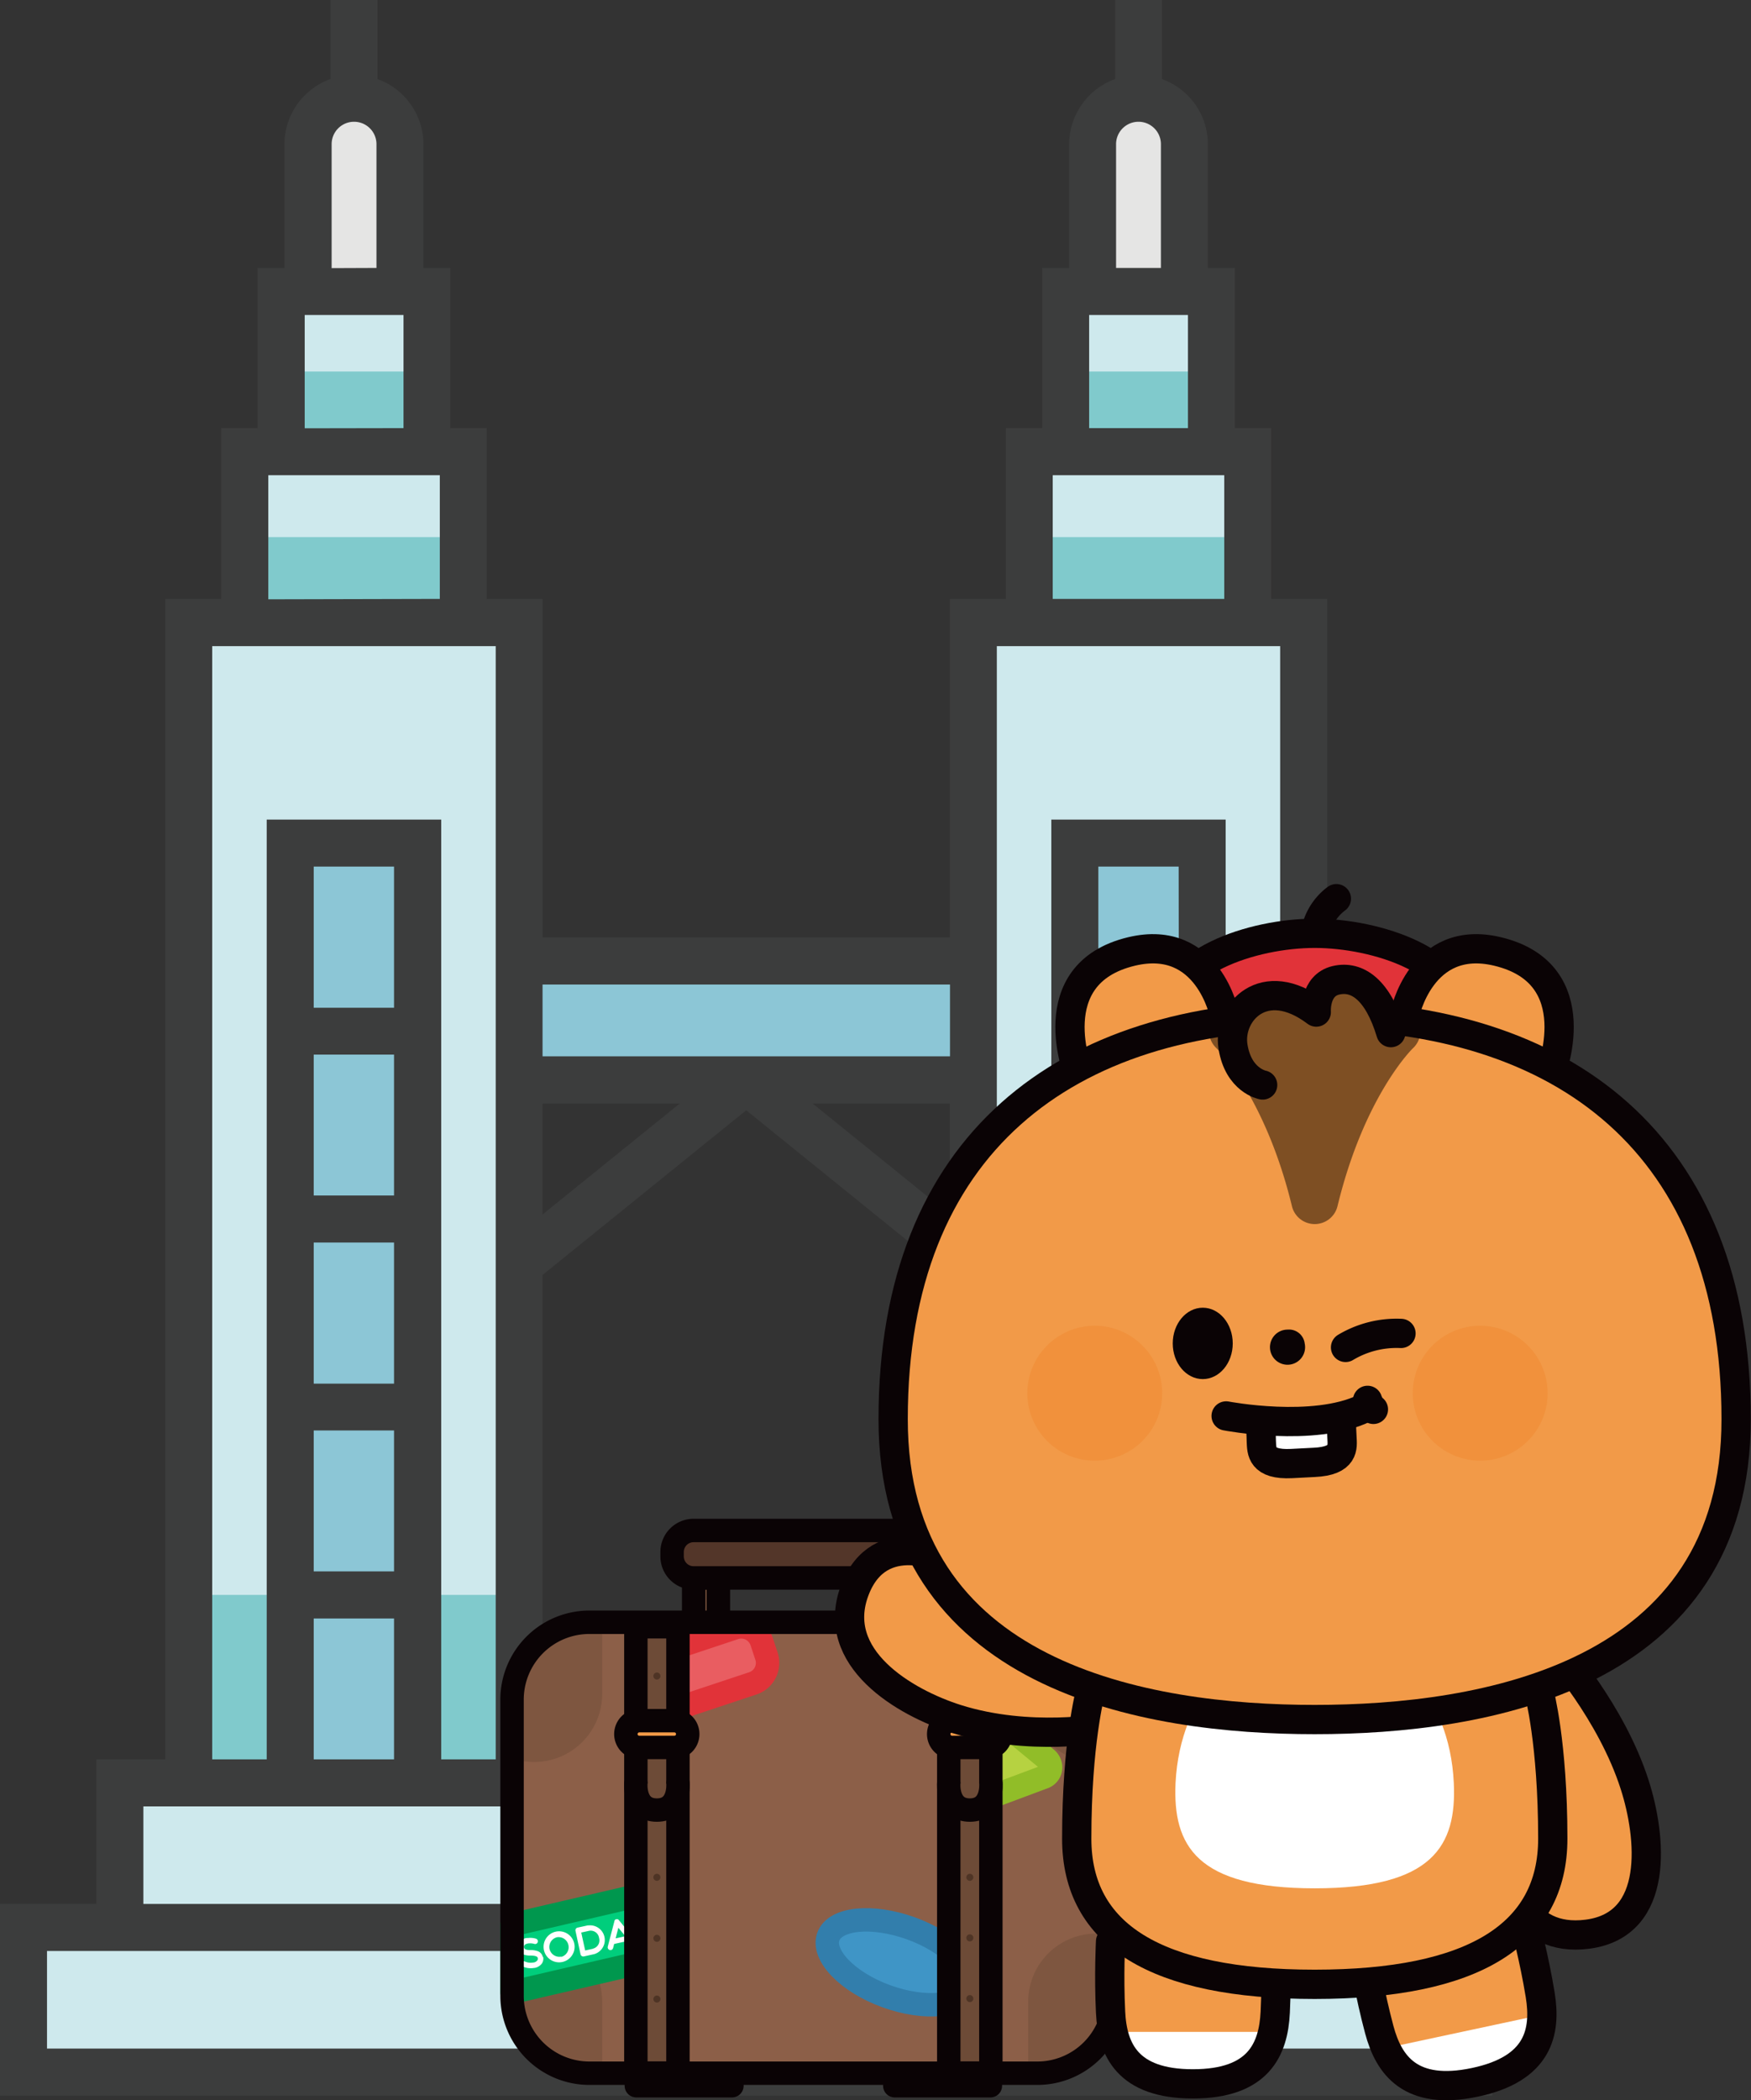 <svg id="레이어_1" data-name="레이어 1" xmlns="http://www.w3.org/2000/svg" viewBox="0 0 299.11 358.63"><rect x="0" y="0" width="299.11" height="358.63" fill="#333333" stroke="none"/><defs><style>.cls-1{fill:#cee9ed;}.cls-2{fill:#80cacc;}.cls-3{fill:#e5e5e4;}.cls-4{fill:#8cc6d6;}.cls-5{fill:#3c3d3d;}.cls-6{fill:#6d4b37;}.cls-16,.cls-17,.cls-20,.cls-21,.cls-22,.cls-27,.cls-28,.cls-6,.cls-7,.cls-8{stroke:#0a0305;}.cls-11,.cls-13,.cls-14,.cls-15,.cls-16,.cls-17,.cls-20,.cls-21,.cls-22,.cls-27,.cls-28,.cls-6,.cls-7,.cls-8{stroke-linecap:round;stroke-linejoin:round;}.cls-11,.cls-13,.cls-14,.cls-15,.cls-16,.cls-17,.cls-6,.cls-7,.cls-8{stroke-width:4px;}.cls-7{fill:#533629;}.cls-8{fill:#cbd1cc;}.cls-9{fill:#8c5f48;}.cls-10{fill:#6a4935;}.cls-10,.cls-24{opacity:0.4;}.cls-11{fill:#00ce7c;stroke:#00974e;}.cls-12,.cls-27{fill:#fff;}.cls-13{fill:#b6d241;stroke:#91bd28;}.cls-14{fill:#3f95c6;stroke:#327eac;}.cls-15{fill:#e95d61;stroke:#e13339;}.cls-16,.cls-20{fill:none;}.cls-17,.cls-19,.cls-21{fill:#f29a48;}.cls-18{fill:#4e3425;}.cls-20,.cls-21,.cls-22,.cls-27,.cls-28{stroke-width:5px;}.cls-22{fill:#e13339;}.cls-23,.cls-28{fill:#7e4f23;}.cls-25{fill:#ed7616;opacity:0.6;}.cls-26{fill:#0a0305;}</style></defs><rect class="cls-1" x="32.23" y="106.31" width="56.43" height="198.11"/><rect class="cls-1" x="41.79" y="77.12" width="37.33" height="29.19"/><rect class="cls-2" x="32.23" y="272.33" width="56.43" height="32.09"/><rect class="cls-1" x="48.01" y="49.77" width="24.88" height="27.35"/><path class="cls-3" d="M133.36,66.51H117.68V41.35a7.84,7.84,0,0,1,7.84-7.84h0a7.84,7.84,0,0,1,7.84,7.84Z" transform="translate(-65.07 -16.74)"/><path class="cls-1" d="M125.52,33.51v0Z" transform="translate(-65.07 -16.74)"/><path class="cls-1" d="M192.54,201.13l-38.8,31.36Z" transform="translate(-65.07 -16.74)"/><rect class="cls-4" x="49.57" y="176.05" width="21.75" height="32.09"/><rect class="cls-4" x="49.57" y="143.96" width="21.75" height="32.09"/><rect class="cls-4" x="49.57" y="208.14" width="21.75" height="32.09"/><rect class="cls-4" x="49.57" y="240.23" width="21.75" height="32.09"/><rect class="cls-4" x="49.57" y="272.33" width="21.75" height="32.09"/><rect class="cls-1" x="231.33" y="123.05" width="56.43" height="198.11" transform="translate(454.03 427.47) rotate(180)"/><rect class="cls-2" x="166.26" y="272.33" width="56.43" height="32.09"/><polygon class="cls-1" points="127.47 304.42 20.47 304.42 20.47 329.11 127.47 329.11 234.46 329.11 234.46 304.42 127.47 304.42"/><polygon class="cls-1" points="127.47 329.11 4.01 329.11 4.01 353.8 127.47 353.8 250.91 353.8 250.91 329.11 127.47 329.11"/><rect class="cls-1" x="240.89" y="93.86" width="37.33" height="29.19" transform="translate(454.03 200.17) rotate(180)"/><rect class="cls-1" x="247.11" y="66.51" width="24.88" height="27.35" transform="translate(454.03 143.63) rotate(180)"/><path class="cls-3" d="M251.71,66.51H267.4V41.35a7.85,7.85,0,0,0-7.85-7.84h0a7.84,7.84,0,0,0-7.84,7.84Z" transform="translate(-65.07 -16.74)"/><path class="cls-1" d="M259.55,33.51v0Z" transform="translate(-65.07 -16.74)"/><polygon class="cls-4" points="127.47 164.09 88.67 164.09 88.67 184.38 127.47 184.38 166.26 184.38 166.26 164.09 127.47 164.09"/><path class="cls-1" d="M192.54,201.13l38.79,31.36Z" transform="translate(-65.07 -16.74)"/><rect class="cls-4" x="248.68" y="192.79" width="21.75" height="32.09" transform="translate(454.03 400.93) rotate(180)"/><rect class="cls-4" x="248.68" y="160.7" width="21.75" height="32.09" transform="translate(454.03 336.75) rotate(180)"/><rect class="cls-4" x="248.68" y="224.88" width="21.75" height="32.09" transform="translate(454.03 465.12) rotate(180)"/><rect class="cls-4" x="248.68" y="256.98" width="21.75" height="32.09" transform="translate(454.03 529.3) rotate(180)"/><rect class="cls-4" x="248.68" y="289.07" width="21.75" height="32.09" transform="translate(454.03 593.49) rotate(180)"/><polygon class="cls-4" points="127.47 304.42 108.06 304.42 108.06 353.8 127.47 353.8 146.86 353.8 146.86 304.42 127.47 304.42"/><rect class="cls-2" x="41.79" y="91.71" width="37.33" height="14.6"/><rect class="cls-2" x="182.04" y="63.44" width="24.88" height="13.68"/><rect class="cls-2" x="175.82" y="91.71" width="37.33" height="14.6"/><rect class="cls-2" x="48.01" y="63.44" width="24.88" height="13.68"/><path class="cls-5" d="M121.51,16.74v13.5a11.86,11.86,0,0,0-7.85,11.12V62.49h-4.6V89.84h-6.22V119H93.29V317.15H81.53v24.69H65.07v32.72H320V341.84H303.54V317.15H291.78V119h-9.55V89.84H276V62.49h-4.6V41.36a11.85,11.85,0,0,0-7.84-11.12V16.74h-8v13.5a11.86,11.86,0,0,0-7.85,11.12V62.49h-4.6V89.84h-6.22V119h-9.55v57.78H157.75V119H148.2V89.84H142V62.49h-4.6V41.36a11.86,11.86,0,0,0-7.84-11.12V16.74ZM89.56,325.18h79.56v16.66H89.56Zm29.1-32.09h13.72v24.06H118.66Zm0-32.1h13.72v24.06H118.66Zm0-32.09h13.72V253H118.66Zm0-32.09h13.72v24.06H118.66Zm13.72-8H118.66V164.71h13.72Zm94.94,35.3-23.43-18.94h23.43Zm-69.57-18.94h23.43l-23.43,18.94Zm0,29.27,34.79-28.12,34.78,28.12v82.74H157.75Zm50.17,107.43H177.15V325.18h30.77ZM73.1,366.53V349.87h96v16.66Zm104.05,0V349.87h30.77v16.66ZM312,349.87v16.66H216V349.87h96Zm-16.46-24.69v16.66H216V325.18h79.56Zm-42.82-32.09h13.72v24.06H252.69Zm0-32.1h13.72v24.06H252.69Zm0-32.09h13.72V253H252.69Zm0-32.09h13.72v24.06H252.69Zm13.72-8H252.69V164.71h13.72ZM255.72,41.36a3.83,3.83,0,1,1,7.66,0V62.49h-7.66Zm-4.6,29.16H268V89.84H251.12ZM244.9,97.88h29.3V119H244.9Zm-9.55,29.19h48.4V317.15h-9.31V156.68H244.66V317.15h-9.31V127.07Zm-8,57.78v12.26H157.75V184.85Zm-77.6-57.78V317.15h-9.31V156.68H110.63V317.15h-9.31V127.07h48.4Zm-38.85-8V97.88h29.3V119Zm6.22-29.2V70.52H134V89.84Zm4.6-27.35V41.36a3.83,3.83,0,0,1,7.66,0V62.49Z" transform="translate(-65.07 -16.74)"/><rect class="cls-6" x="118.49" y="269.42" width="4.23" height="22.28"/><rect class="cls-6" x="155.16" y="269.42" width="4.23" height="22.28"/><path class="cls-7" d="M118.48,261.33h40.93a3.68,3.68,0,0,1,3.68,3.68v.75a3.67,3.67,0,0,1-3.67,3.67H118.48a3.67,3.67,0,0,1-3.67-3.67V265A3.67,3.67,0,0,1,118.48,261.33Z"/><rect class="cls-8" x="108.7" y="352.48" width="16.33" height="3.66"/><rect class="cls-8" x="152.85" y="352.48" width="16.33" height="3.66"/><path class="cls-9" d="M100.69,277h76.5a13.22,13.22,0,0,1,13.22,13.22v50.51A13.21,13.21,0,0,1,177.19,354h-76.5a13.22,13.22,0,0,1-13.22-13.22V290.26A13.21,13.21,0,0,1,100.69,277Z"/><path class="cls-10" d="M240.71,358.52v10.55a11.25,11.25,0,0,0,.11,1.65h1.44a13.21,13.21,0,0,0,13.22-13.21V347.35a11.31,11.31,0,0,0-3.15-.45A11.62,11.62,0,0,0,240.71,358.52Z" transform="translate(-65.07 -16.74)"/><path class="cls-10" d="M240.71,306V295.44a11.25,11.25,0,0,1,.11-1.65h1.44A13.22,13.22,0,0,1,255.48,307v10.16A11.6,11.6,0,0,1,240.71,306Z" transform="translate(-65.07 -16.74)"/><path class="cls-10" d="M167.94,358.52v10.55a11.24,11.24,0,0,1-.12,1.65h-1.44a13.21,13.21,0,0,1-13.22-13.21V347.35a11.37,11.37,0,0,1,3.15-.45A11.63,11.63,0,0,1,167.94,358.52Z" transform="translate(-65.07 -16.74)"/><path class="cls-10" d="M167.94,306V295.44a11.24,11.24,0,0,0-.12-1.65h-1.44A13.22,13.22,0,0,0,153.16,307v10.16a11.75,11.75,0,0,0,3.15.44A11.63,11.63,0,0,0,167.94,306Z" transform="translate(-65.07 -16.74)"/><polygon class="cls-11" points="111.3 334.66 87.48 340.18 87.48 328.65 111.3 323.12 111.3 334.66"/><path class="cls-12" d="M157.79,350.9a.51.51,0,0,0-.21-.29.47.47,0,0,0-.35-.06h0a.47.47,0,0,1,.35.06.51.51,0,0,1,.21.29,1.34,1.34,0,0,0-.86-1,3.8,3.8,0,0,0-1.35-.19h0c-.94,0-1-.33-1-.57s.17-.48.77-.57l.07,0h0a2.67,2.67,0,0,1,1,.11.47.47,0,0,0,.24-.9,3.23,3.23,0,0,0-1.36-.13h0l-.22,0a1.5,1.5,0,0,0-1.36,1.85,1.29,1.29,0,0,0,.87,1,3.14,3.14,0,0,0,1.06.15h0c1.19,0,1.26.31,1.28.42h0a.47.47,0,0,1-.07.4,1,1,0,0,1-.65.37h-.06a2.44,2.44,0,0,1-1.38-.16.47.47,0,1,0-.34.87,3.33,3.33,0,0,0,1.9.21h.08a2,2,0,0,0,1.24-.77,1.46,1.46,0,0,0,.2-1.12Zm-2.57-3.23Zm0,0Z" transform="translate(-65.07 -16.74)"/><path class="cls-12" d="M160,346.57h0a2.65,2.65,0,1,0,3.16,2A2.65,2.65,0,0,0,160,346.57Zm.94,4.26a1.72,1.72,0,0,1-2-1.31h0a1.71,1.71,0,0,1,1.3-2h0a1.72,1.72,0,0,1,.74,3.35Z" transform="translate(-65.07 -16.74)"/><path class="cls-12" d="M165.52,345.49h0l-1.79.39a.46.46,0,0,0-.35.56l.86,4a.48.48,0,0,0,.56.36l1.8-.4h0a2.51,2.51,0,0,0-1.06-4.89Zm.84,4h0l-1.33.29-.67-3.06,1.32-.29a1.45,1.45,0,0,1,1.73,1.23h0A1.45,1.45,0,0,1,166.36,349.47Z" transform="translate(-65.07 -16.74)"/><path class="cls-12" d="M173.67,348.13l-2.88-3.53,0,0-.08-.09,0,0-.14-.07h-.23l-.13.05h0a.48.48,0,0,0-.11.09l0,0a.59.59,0,0,0-.06.14v0l-1.15,4.41a.48.48,0,0,0,.56.58.5.5,0,0,0,.35-.34l.18-.7,2.58-.57h0l.46.56a.47.47,0,0,0,.66.07A.46.46,0,0,0,173.67,348.13Zm-2.78-3.23a.45.45,0,0,1,0,.11A.45.45,0,0,0,170.89,344.9Zm0-.09h0v0Zm0-.13s0,0,0,.05S170.85,344.69,170.83,344.68Zm1,2.67-1.66.36.47-1.81,1.19,1.45Z" transform="translate(-65.07 -16.74)"/><path class="cls-13" d="M243.79,317l-8.28-6.83a1.81,1.81,0,0,0-2.93,1.1L230.79,322a1.81,1.81,0,0,0,.64,1.69,1.78,1.78,0,0,0,1.77.3l10.16-3.79h0a1.79,1.79,0,0,0,1.06-2.32A1.88,1.88,0,0,0,243.79,317Z" transform="translate(-65.07 -16.74)"/><path class="cls-14" d="M230.56,356.18c-1.16,3.19-7.48,3.82-14.11,1.41s-11-7-9.89-10.16S214,343.6,220.67,346,231.73,353,230.56,356.18Z" transform="translate(-65.07 -16.74)"/><path class="cls-15" d="M196,299.52a3.68,3.68,0,0,1-2.32,4.65l-11.32,3.76a3.67,3.67,0,0,1-4.65-2.32l-.82-2.48a3.67,3.67,0,0,1,2.33-4.65l11.31-3.76a3.68,3.68,0,0,1,4.65,2.32Z" transform="translate(-65.07 -16.74)"/><path class="cls-16" d="M100.69,277h76.5a13.22,13.22,0,0,1,13.22,13.22v50.51A13.21,13.21,0,0,1,177.19,354h-76.5a13.22,13.22,0,0,1-13.22-13.22V290.26A13.21,13.21,0,0,1,100.69,277Z"/><rect class="cls-6" x="108.62" y="277.77" width="7.19" height="76.21"/><path class="cls-6" d="M180.88,321.27s.39,4.54-3.6,4.54-3.59-4.54-3.59-4.54" transform="translate(-65.07 -16.74)"/><path class="cls-17" d="M182.55,312.83a2.28,2.28,0,0,1-2.28,2.29h-6a2.29,2.29,0,0,1-2.29-2.29h0a2.3,2.3,0,0,1,2.29-2.29h6a2.29,2.29,0,0,1,2.28,2.29Z" transform="translate(-65.07 -16.74)"/><path class="cls-18" d="M177.88,337.29a.6.6,0,1,1-.6-.6A.6.6,0,0,1,177.88,337.29Z" transform="translate(-65.07 -16.74)"/><path class="cls-18" d="M177.88,303a.6.6,0,0,1-1.19,0,.6.6,0,1,1,1.19,0Z" transform="translate(-65.07 -16.74)"/><path class="cls-18" d="M177.88,347.63a.6.6,0,1,1-1.19,0,.6.6,0,0,1,1.19,0Z" transform="translate(-65.07 -16.74)"/><path class="cls-18" d="M177.88,358a.6.6,0,1,1-1.19,0,.6.6,0,0,1,1.19,0Z" transform="translate(-65.07 -16.74)"/><rect class="cls-6" x="162.07" y="277.77" width="7.19" height="76.21"/><path class="cls-6" d="M234.34,321.27s.38,4.54-3.6,4.54-3.6-4.54-3.6-4.54" transform="translate(-65.07 -16.74)"/><path class="cls-17" d="M236,312.83a2.28,2.28,0,0,1-2.29,2.29h-6a2.29,2.29,0,0,1-2.29-2.29h0a2.3,2.3,0,0,1,2.29-2.29h6a2.29,2.29,0,0,1,2.29,2.29Z" transform="translate(-65.07 -16.74)"/><path class="cls-18" d="M231.34,337.29a.6.6,0,1,1-.6-.6A.6.6,0,0,1,231.34,337.29Z" transform="translate(-65.07 -16.74)"/><path class="cls-18" d="M231.34,303a.6.6,0,0,1-1.2,0,.6.6,0,1,1,1.2,0Z" transform="translate(-65.07 -16.74)"/><path class="cls-18" d="M231.34,347.63a.6.6,0,1,1-1.2,0,.6.6,0,0,1,1.2,0Z" transform="translate(-65.07 -16.74)"/><path class="cls-18" d="M231.34,358a.6.6,0,0,1-1.2,0,.6.6,0,0,1,1.2,0Z" transform="translate(-65.07 -16.74)"/><path class="cls-19" d="M282.91,348.24s.31,5.69,0,12.07-2.87,12.25-14.07,12.25-13.75-5.88-14.06-12.25,0-12.07,0-12.07" transform="translate(-65.07 -16.74)"/><path class="cls-12" d="M255.7,363.68h26.76s1.57,9.2-14.06,9.2S255.7,363.68,255.7,363.68Z" transform="translate(-65.07 -16.74)"/><path class="cls-20" d="M282.91,348.24s.31,5.69,0,12.07-2.87,12.25-14.07,12.25-13.75-5.88-14.06-12.25,0-12.07,0-12.07" transform="translate(-65.07 -16.74)"/><path class="cls-19" d="M325.64,345.56s1.5,5.5,2.53,11.8S327.93,370,317,372.3s-14.68-2.87-16.32-9-2.53-11.8-2.53-11.8" transform="translate(-65.07 -16.74)"/><path class="cls-12" d="M302.26,366.36l26.18-5.6s3.46,8.67-11.82,11.94S302.26,366.36,302.26,366.36Z" transform="translate(-65.07 -16.74)"/><path class="cls-20" d="M325.64,345.56s1.5,5.5,2.53,11.8S327.93,370,317,372.3s-14.68-2.87-16.32-9-2.53-11.8-2.53-11.8" transform="translate(-65.07 -16.74)"/><path class="cls-21" d="M253.76,311.79s-12.82,2.41-25.32-1.54c-8.76-2.78-21.84-10.38-17.32-22.08,4.21-10.9,15.7-5.16,15.7-5.16" transform="translate(-65.07 -16.74)"/><path class="cls-21" d="M330.87,298.51s9.45,10.48,13.45,23c2.81,8.76,4.41,23.87-8.06,25.49-11.58,1.51-13.29-9.83-13.29-9.83" transform="translate(-65.07 -16.74)"/><path class="cls-21" d="M328,305.75s2.32,8.52,2.32,24.94-13.56,24.87-40.69,24.87S249,347.1,249,330.69s2.32-24.94,2.32-24.94" transform="translate(-65.07 -16.74)"/><path class="cls-12" d="M289.65,339.17c20.2,0,24.27-7.28,23.76-18-.71-15.27-10.85-25.54-23.76-25.54s-23,10.27-23.77,25.54C265.39,331.89,269.45,339.17,289.65,339.17Z" transform="translate(-65.07 -16.74)"/><path class="cls-22" d="M289.64,177.19a9.25,9.25,0,0,1,3.71-7" transform="translate(-65.07 -16.74)"/><path class="cls-22" d="M289.64,195.9c6.56,0,24.82,5.44,25.25-4.8s-14.77-15-25.25-15-25.67,4.8-25.24,15S283.1,195.9,289.64,195.9Z" transform="translate(-65.07 -16.74)"/><path class="cls-21" d="M274.25,190.07s-2.74-14-15.88-10.87c-16,3.82-9,21.06-9,21.06" transform="translate(-65.07 -16.74)"/><path class="cls-21" d="M305,190.07s2.75-14,15.88-10.87c16,3.82,9,21.06,9,21.06" transform="translate(-65.07 -16.74)"/><path class="cls-19" d="M289.51,310.35c28.76,0,72.05-7.17,72-51.32,0-47.06-29.63-68.94-72-68.94s-72,21.88-72,68.94C217.47,303.18,260.76,310.35,289.51,310.35Z" transform="translate(-65.07 -16.74)"/><path class="cls-23" d="M289.64,223.79a2,2,0,0,1-1.94-1.53c-4.68-19.37-13.4-27.94-13.49-28a2,2,0,0,1-.52-2,2,2,0,0,1,1.55-1.39,102.23,102.23,0,0,1,28.81,0,2,2,0,0,1,1,3.41c-.08.08-8.8,8.65-13.49,28a2,2,0,0,1-1.95,1.53Z" transform="translate(-65.07 -16.74)"/><path class="cls-23" d="M289.64,191.81a87.88,87.88,0,0,1,14.06,1s-9.14,8.71-14.06,29c-4.9-20.28-14-29-14-29a87.76,87.76,0,0,1,14-1m0-4a91.92,91.92,0,0,0-14.75,1.05,4,4,0,0,0-2.05,6.83c.07.07,8.4,8.35,12.92,27a4,4,0,0,0,3.88,3.06h0a4,4,0,0,0,3.89-3c4.58-18.93,12.85-27,12.93-27.05a4,4,0,0,0-2-6.83,92.19,92.19,0,0,0-14.77-1.05Z" transform="translate(-65.07 -16.74)"/><g class="cls-24"><path class="cls-25" d="M263.6,254.62a11.52,11.52,0,1,1-11.52-11.51A11.53,11.53,0,0,1,263.6,254.62Z" transform="translate(-65.07 -16.74)"/><path class="cls-25" d="M329.44,254.62a11.52,11.52,0,1,1-11.52-11.51A11.53,11.53,0,0,1,329.44,254.62Z" transform="translate(-65.07 -16.74)"/></g><path class="cls-26" d="M275.65,246.13c0,3.37-2.29,6.09-5.12,6.09s-5.13-2.72-5.13-6.09,2.3-6.1,5.13-6.1S275.65,242.76,275.65,246.13Z" transform="translate(-65.07 -16.74)"/><path class="cls-27" d="M294.14,258.67s.12,2.46.17,3.53c.08,1.61.46,4-4.75,4.24l-1.93.1-1.93.1c-5.21.26-5.08-2.14-5.17-3.75,0-1.07-.17-3.52-.17-3.52" transform="translate(-65.07 -16.74)"/><path class="cls-20" d="M274.52,258.51s14.94,2.87,23.58-1.31" transform="translate(-65.07 -16.74)"/><path class="cls-20" d="M298.68,255.85s.39,1.2,1,1.54" transform="translate(-65.07 -16.74)"/><path class="cls-26" d="M287.94,246.13a3,3,0,1,1-2.94-2.36A2.7,2.7,0,0,1,287.94,246.13Z" transform="translate(-65.07 -16.74)"/><path class="cls-20" d="M294.92,246.81a17,17,0,0,1,9.47-2.39" transform="translate(-65.07 -16.74)"/><path class="cls-20" d="M289.64,310.35c28.76,0,72.06-7.17,72-51.32,0-47.06-29.62-68.94-72-68.94s-72,21.88-72,68.94C217.6,303.18,260.89,310.35,289.64,310.35Z" transform="translate(-65.07 -16.74)"/><path class="cls-28" d="M280.76,202s-4.15-.75-5.07-6.57,5.3-12.63,14.23-5.88c0,0-.34-4.55,3.35-5.42s7.2,1.67,9.39,8.93" transform="translate(-65.07 -16.74)"/></svg>